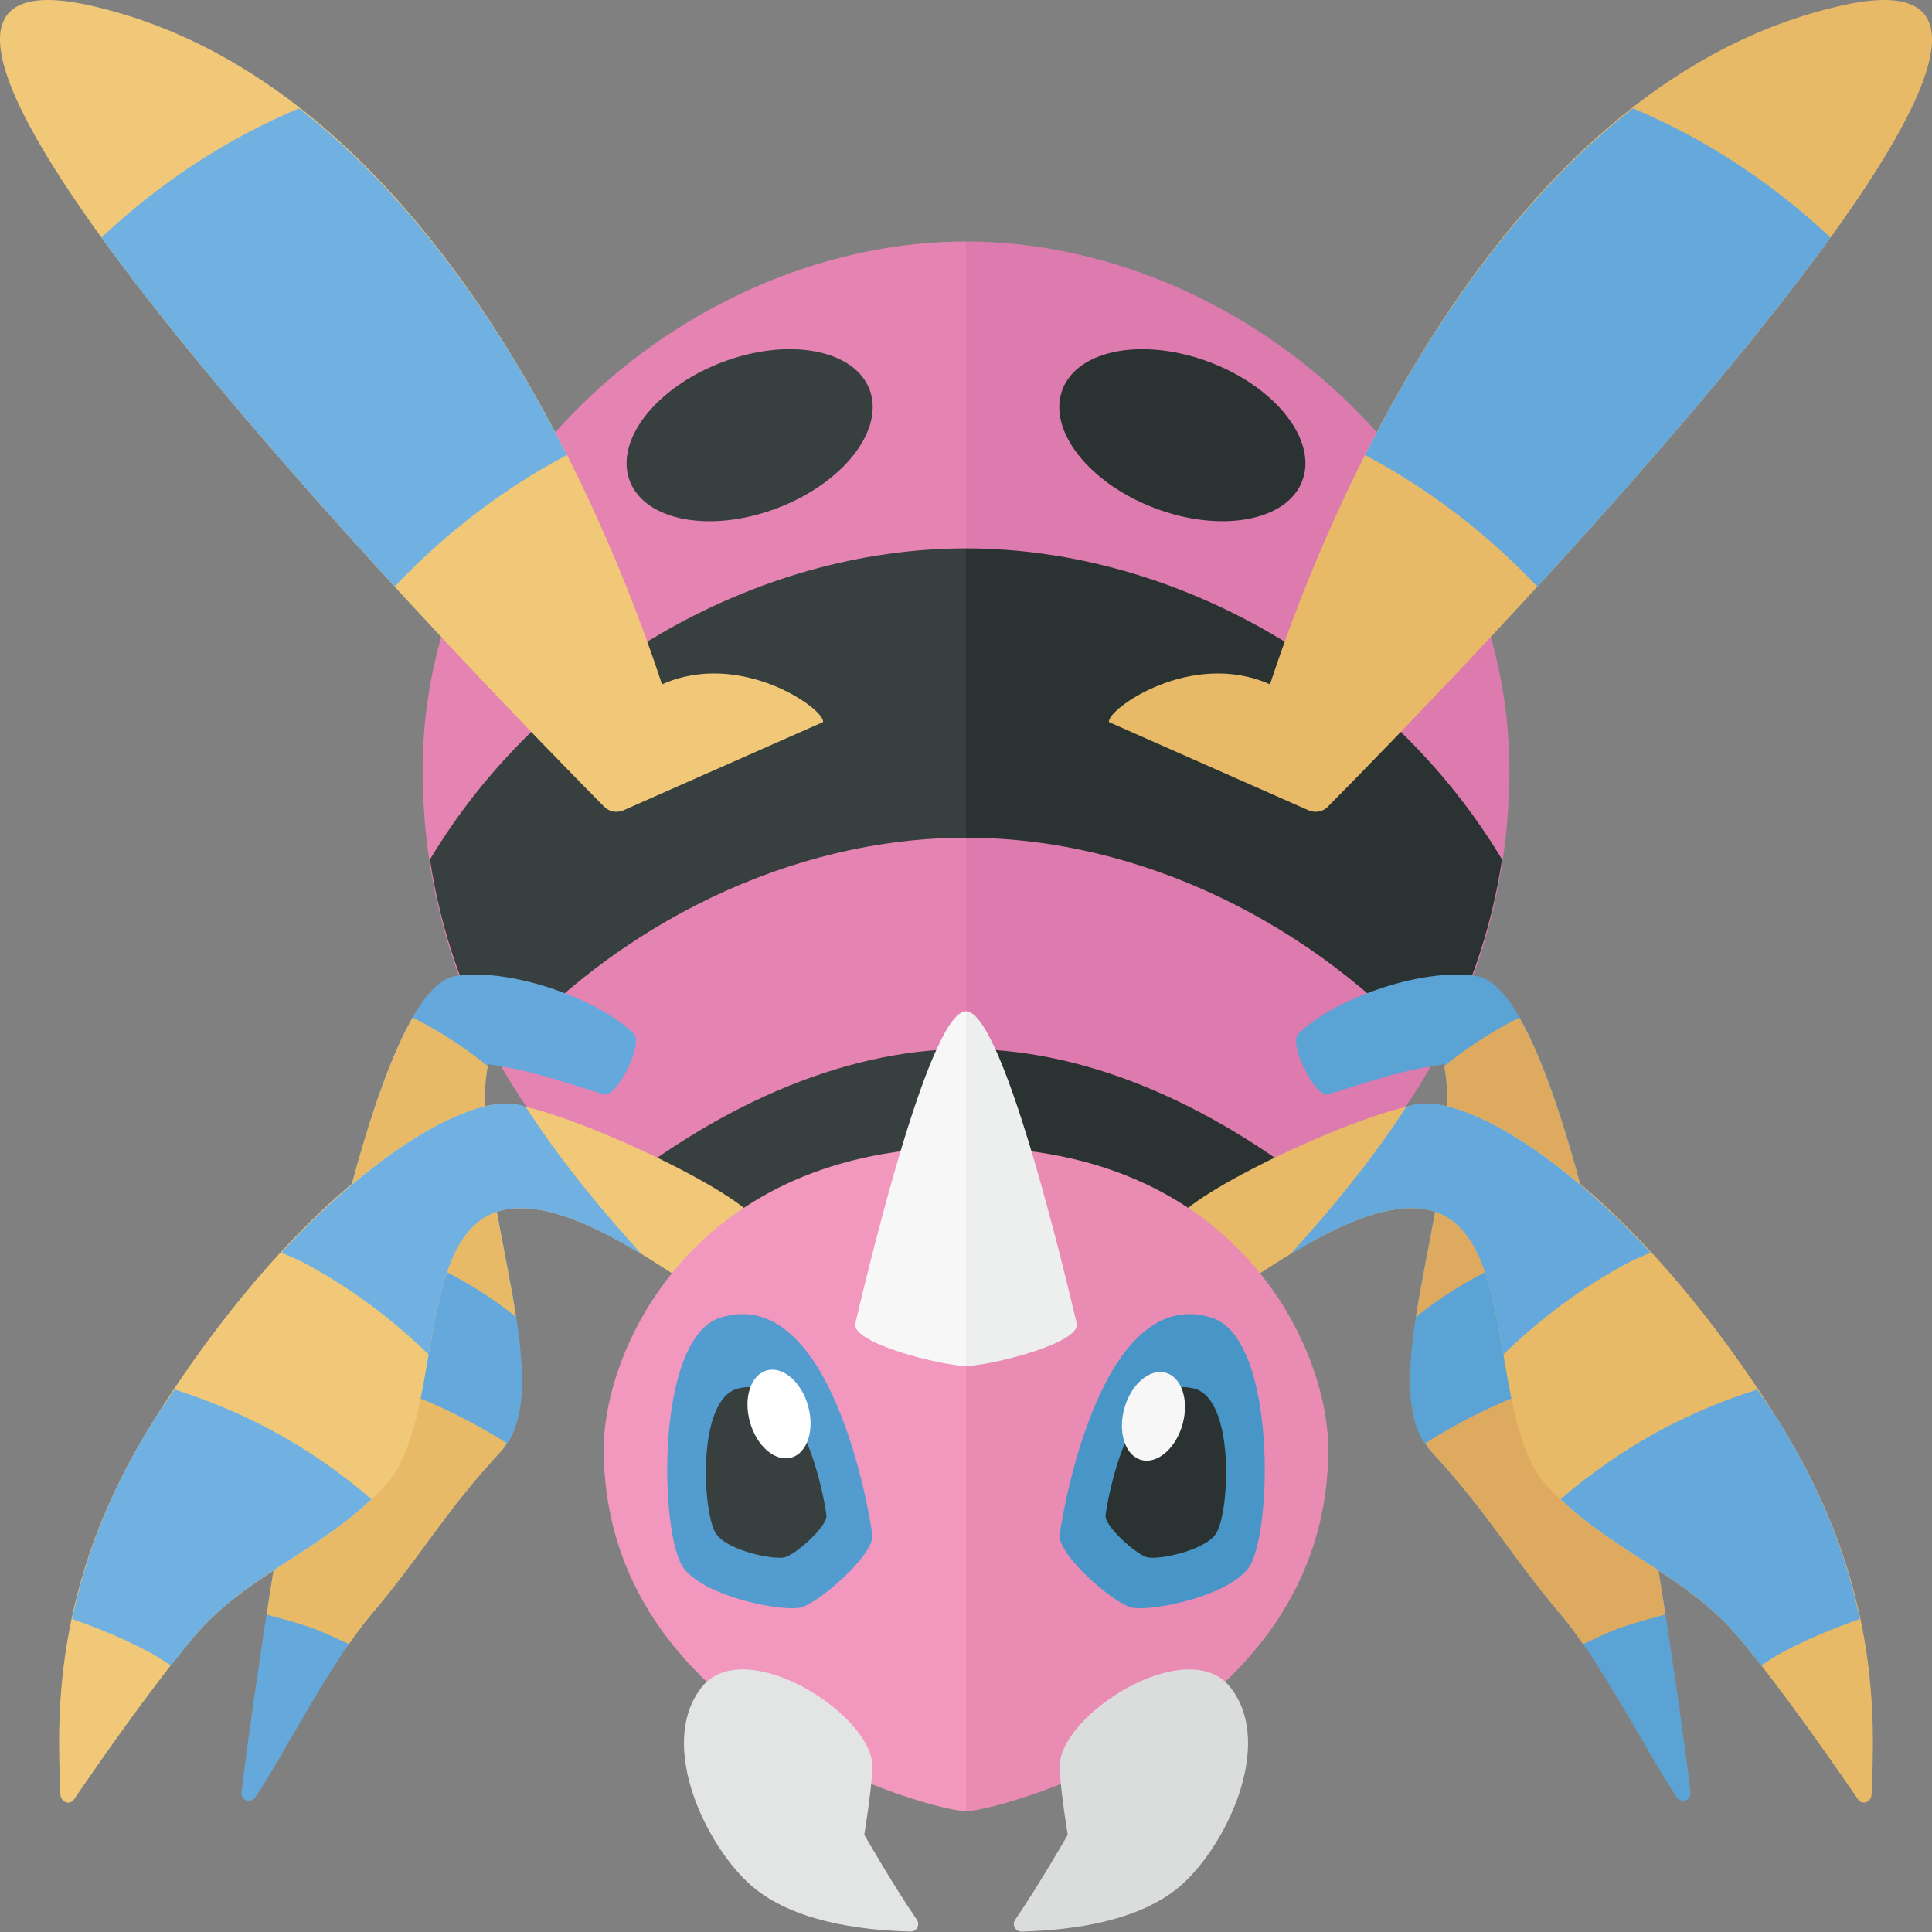 <?xml version="1.0" encoding="utf-8"?>
<!-- Generator: Adobe Illustrator 23.0.6, SVG Export Plug-In . SVG Version: 6.00 Build 0)  -->
<svg version="1.1" xmlns="http://www.w3.org/2000/svg" xmlns:xlink="http://www.w3.org/1999/xlink" x="0px" y="0px" width="32px"
	 height="32px" viewBox="0 0 32 32" enable-background="new 0 0 32 32" xml:space="preserve">
<rect x="0" y="0" width="32" height="32" fill="#808080" stroke="none"/>
<g id="labels">
	<g>
	</g>
</g>
<g id="icons">
	<g>
		<path fill="#DD7AAE" d="M16,22.667c3.667,0,9-3.833,9-9.917C25,7.833,20.5,4,16,4V22.667z"/>
		<path fill="#E583B2" d="M16,22.667c-3.667,0-9-3.833-9-9.917C7,7.833,11.5,4,16,4V22.667z"/>
		<path fill="#373F3F" d="M16,9.083v4.792c-2.898,0-5.781,1.43-7.748,3.661c-0.545-0.983-0.949-2.085-1.13-3.301
			C8.977,11.138,12.488,9.083,16,9.083z M16,22.667v-5.292c-2.126,0-4.24,1.033-5.994,2.462C11.813,21.644,14.119,22.667,16,22.667z
			 M10.431,7.966c0.254,0.666,1.349,0.868,2.446,0.449c1.096-0.418,1.779-1.298,1.525-1.964s-1.349-0.868-2.446-0.449
			S10.177,7.299,10.431,7.966z"/>
		<path fill="#2B3332" d="M24.878,14.235c-0.182,1.216-0.585,2.318-1.13,3.301c-1.967-2.23-4.849-3.661-7.748-3.661V9.083
			C19.512,9.083,23.023,11.138,24.878,14.235z M21.994,19.837c-1.754-1.429-3.868-2.462-5.994-2.462v5.292
			C17.881,22.667,20.187,21.644,21.994,19.837z M20.044,6.002c-1.096-0.418-2.192-0.217-2.446,0.449
			c-0.254,0.666,0.428,1.546,1.525,1.964c1.096,0.418,2.192,0.217,2.446-0.449S21.14,6.42,20.044,6.002z"/>
		<path fill="#65A9DC" d="M10.001,18.125c-1.085-0.333-1.168-0.375-1.917-0.5c-0.375,1.917,1.229,5.312,0.229,6.396
			c-1,1.083-1.271,1.667-2.188,2.75c-0.664,0.784-1.462,2.362-1.899,3c-0.074,0.108-0.242,0.045-0.227-0.085
			C4.12,28.684,5.71,16.458,7.543,16.167c0.938-0.149,2.401,0.401,2.958,0.958C10.661,17.284,10.217,18.191,10.001,18.125z"/>
		<path fill="#E8BA67" d="M8.314,24.021c-1,1.083-1.271,1.667-2.188,2.75c-0.112,0.132-0.228,0.292-0.345,0.461
			c-0.197-0.088-0.387-0.184-0.593-0.26c-0.257-0.094-0.515-0.16-0.773-0.23c0.189-1.221,0.433-2.68,0.721-4.12
			c0.497,0.093,0.996,0.228,1.494,0.41c0.637,0.233,1.224,0.531,1.764,0.872C8.368,23.943,8.346,23.986,8.314,24.021z M6.834,16.854
			c-0.436,0.756-0.846,2.061-1.213,3.563c1.117,0.27,2.123,0.747,2.927,1.396c-0.211-1.376-0.677-3.017-0.469-4.155
			C7.704,17.354,7.289,17.081,6.834,16.854z"/>
		<path fill="#F0C877" d="M11.375,21.25c-0.751-0.489-2.11-1.42-3.042-1.208c-1.499,0.34-0.957,3.489-1.957,4.572
			s-2.25,1.417-3.167,2.5c-0.664,0.784-1.546,2.049-1.982,2.688c-0.074,0.108-0.222,0.046-0.227-0.085
			c-0.043-1.175-0.177-3.448,1.542-6.186c2.25-3.583,4.624-5.155,5.75-5.25c0.673-0.056,3.395,1.155,4.124,1.803
			C12.792,20.417,11.564,21.373,11.375,21.25z"/>
		<path fill="#F297BE" d="M16,30c-0.5,0-6-1.417-6-6c0-1.667,1.5-5,6-5V30z"/>
		<path fill="#F7F7F7" d="M16,16.75c-0.641,0-1.75,4.833-1.833,5.167c-0.083,0.333,1.457,0.708,1.833,0.708V16.75z"/>
		<path fill="#F0C877" d="M13.632,11.96c0.042-0.208-1.361-1.208-2.667-0.625c-0.403-1.208-3.262-9.88-9.5-11.25
			c-5.722-1.256,7.058,11.779,8.542,13.277c0.086,0.087,0.212,0.107,0.325,0.057L13.632,11.96z"/>
		<path fill="#71B1E1" d="M6.153,24.831c-0.958,0.911-2.093,1.278-2.943,2.283c-0.12,0.142-0.248,0.303-0.379,0.47
			c-0.113-0.067-0.216-0.143-0.333-0.206c-0.428-0.229-0.865-0.408-1.303-0.562c0.204-0.972,0.59-2.079,1.348-3.285
			c0.116-0.185,0.233-0.341,0.349-0.516c0.533,0.169,1.065,0.386,1.585,0.664C5.096,24.009,5.653,24.401,6.153,24.831z
			 M4.661,20.746c0.126,0.06,0.254,0.106,0.379,0.173c0.787,0.421,1.47,0.941,2.06,1.516c0.19-1.108,0.385-2.201,1.233-2.393
			c0.673-0.153,1.567,0.291,2.295,0.733c-0.746-0.822-1.382-1.61-1.923-2.446c-0.176-0.059-0.331-0.056-0.413-0.049
			C7.522,18.345,6.162,19.124,4.661,20.746z M4.954,1.794C3.733,2.307,2.631,3.04,1.681,3.934C3,5.758,4.881,7.912,6.537,9.716
			c0.824-0.873,1.784-1.613,2.853-2.18C8.406,5.591,6.944,3.346,4.954,1.794z"/>
		<path fill="#E3E5E5" d="M14.45,29.287c-0.019,0.404-0.135,1.103-0.135,1.103s0.468,0.817,0.871,1.407
			c0.058,0.084-0.004,0.197-0.107,0.195c-0.851-0.022-1.948-0.171-2.625-0.752c-0.744-0.638-1.577-2.331-0.838-3.287
			C12.325,27.037,14.491,28.412,14.45,29.287z"/>
		<path fill="#5CA3D5" d="M21.999,18.125c1.085-0.333,1.168-0.375,1.917-0.5c0.375,1.917-1.229,5.312-0.229,6.396
			c1,1.083,1.271,1.667,2.188,2.75c0.664,0.784,1.462,2.362,1.899,3c0.074,0.108,0.242,0.045,0.227-0.085
			c-0.119-1.002-1.709-13.228-3.542-13.519c-0.938-0.149-2.401,0.401-2.958,0.958C21.339,17.284,21.783,18.191,21.999,18.125z"/>
		<path fill="#DDAA5F" d="M23.606,23.904c0.54-0.341,1.127-0.639,1.764-0.872c0.497-0.182,0.997-0.317,1.494-0.41
			c0.288,1.44,0.533,2.899,0.721,4.12c-0.258,0.07-0.515,0.135-0.773,0.23c-0.207,0.076-0.397,0.172-0.593,0.26
			c-0.117-0.169-0.233-0.329-0.345-0.461c-0.917-1.083-1.188-1.667-2.188-2.75C23.654,23.986,23.632,23.943,23.606,23.904z"/>
		<path fill="#DDAA5F" d="M25.166,16.854c0.436,0.756,0.846,2.061,1.213,3.563c-1.117,0.27-2.123,0.747-2.927,1.396
			c0.211-1.376,0.677-3.017,0.469-4.155C24.296,17.354,24.711,17.081,25.166,16.854z"/>
		<path fill="#E8BA67" d="M20.625,21.25c0.751-0.489,2.11-1.42,3.042-1.208c1.499,0.34,0.957,3.489,1.957,4.572
			s2.25,1.417,3.167,2.5c0.664,0.784,1.546,2.049,1.982,2.688c0.074,0.108,0.222,0.046,0.227-0.085
			c0.043-1.175,0.177-3.448-1.542-6.186c-2.25-3.583-4.624-5.155-5.75-5.25c-0.673-0.056-3.395,1.155-4.124,1.803
			C19.208,20.417,20.436,21.373,20.625,21.25z"/>
		<path fill="#EA8BB4" d="M16,30c0.5,0,6-1.417,6-6c0-1.667-1.5-5-6-5V30z"/>
		<path fill="#EDEEEE" d="M16,16.75c0.641,0,1.75,4.833,1.833,5.167c0.083,0.333-1.457,0.708-1.833,0.708V16.75z"/>
		<path fill="#65A9DC" d="M27.523,23.679c0.52-0.278,1.051-0.495,1.585-0.664c0.116,0.174,0.233,0.331,0.349,0.516
			c0.757,1.206,1.143,2.314,1.348,3.285c-0.438,0.154-0.874,0.333-1.303,0.562c-0.117,0.063-0.22,0.139-0.333,0.206
			c-0.13-0.167-0.259-0.328-0.379-0.47c-0.85-1.005-1.985-1.372-2.943-2.283C26.347,24.401,26.904,24.009,27.523,23.679z"/>
		<path fill="#65A9DC" d="M27.339,20.746c-0.126,0.06-0.254,0.106-0.379,0.173c-0.787,0.421-1.47,0.941-2.06,1.516
			c-0.19-1.108-0.385-2.201-1.233-2.393c-0.673-0.153-1.567,0.291-2.295,0.733c0.746-0.822,1.382-1.61,1.923-2.446
			c0.176-0.059,0.331-0.056,0.413-0.049C24.478,18.345,25.838,19.124,27.339,20.746z"/>
		<g>
			<path fill="#E8BA67" d="M18.368,11.96c-0.042-0.208,1.361-1.208,2.667-0.625c0.403-1.208,3.262-9.88,9.5-11.25
				c5.722-1.256-7.058,11.779-8.542,13.277c-0.086,0.087-0.212,0.107-0.325,0.057L18.368,11.96z"/>
			<path fill="#65A9DC" d="M27.046,1.794c1.221,0.513,2.323,1.247,3.273,2.141c-1.319,1.823-3.2,3.978-4.856,5.782
				c-0.824-0.873-1.784-1.613-2.853-2.18C23.594,5.591,25.056,3.346,27.046,1.794z"/>
		</g>
		<path fill="#DADDDC" d="M20.384,27.954c0.739,0.956-0.094,2.649-0.838,3.287c-0.677,0.58-1.773,0.729-2.625,0.752
			c-0.102,0.003-0.164-0.11-0.107-0.195c0.403-0.591,0.871-1.407,0.871-1.407s-0.116-0.699-0.135-1.103
			C17.509,28.412,19.675,27.037,20.384,27.954z"/>
		<g>
			<path fill="#529CCF" d="M11.931,21.825c1.843-0.579,2.479,3.272,2.517,3.597s-0.879,1.126-1.186,1.202s-1.581-0.174-1.937-0.649
				C10.923,25.439,10.844,22.167,11.931,21.825z"/>
			<path fill="#373F3F" d="M12.222,22.999c1.091-0.276,1.444,1.906,1.466,2.095c0.022,0.189-0.512,0.656-0.691,0.7
				c-0.179,0.044-0.921-0.101-1.128-0.378C11.634,25.104,11.53,23.174,12.222,22.999z"/>
			
				<ellipse transform="matrix(0.962 -0.272 0.272 0.962 -5.878 4.381)" fill="#FFFFFF" cx="12.896" cy="23.438" rx="0.5" ry="0.75"/>
		</g>
		<path fill="#4896C8" d="M20.069,21.825c-1.843-0.579-2.479,3.272-2.517,3.597s0.879,1.126,1.186,1.202s1.581-0.174,1.937-0.649
			C21.077,25.439,21.156,22.167,20.069,21.825z"/>
		<path fill="#2B3332" d="M19.778,22.999c-1.091-0.276-1.444,1.906-1.466,2.095s0.512,0.656,0.691,0.7
			c0.179,0.044,0.921-0.101,1.128-0.378C20.366,25.104,20.47,23.174,19.778,22.999z"/>
		
			<ellipse transform="matrix(0.272 -0.962 0.962 0.272 -8.639 35.462)" fill="#F7F7F7" cx="19.104" cy="23.438" rx="0.75" ry="0.5"/>
	</g>
</g>
</svg>
